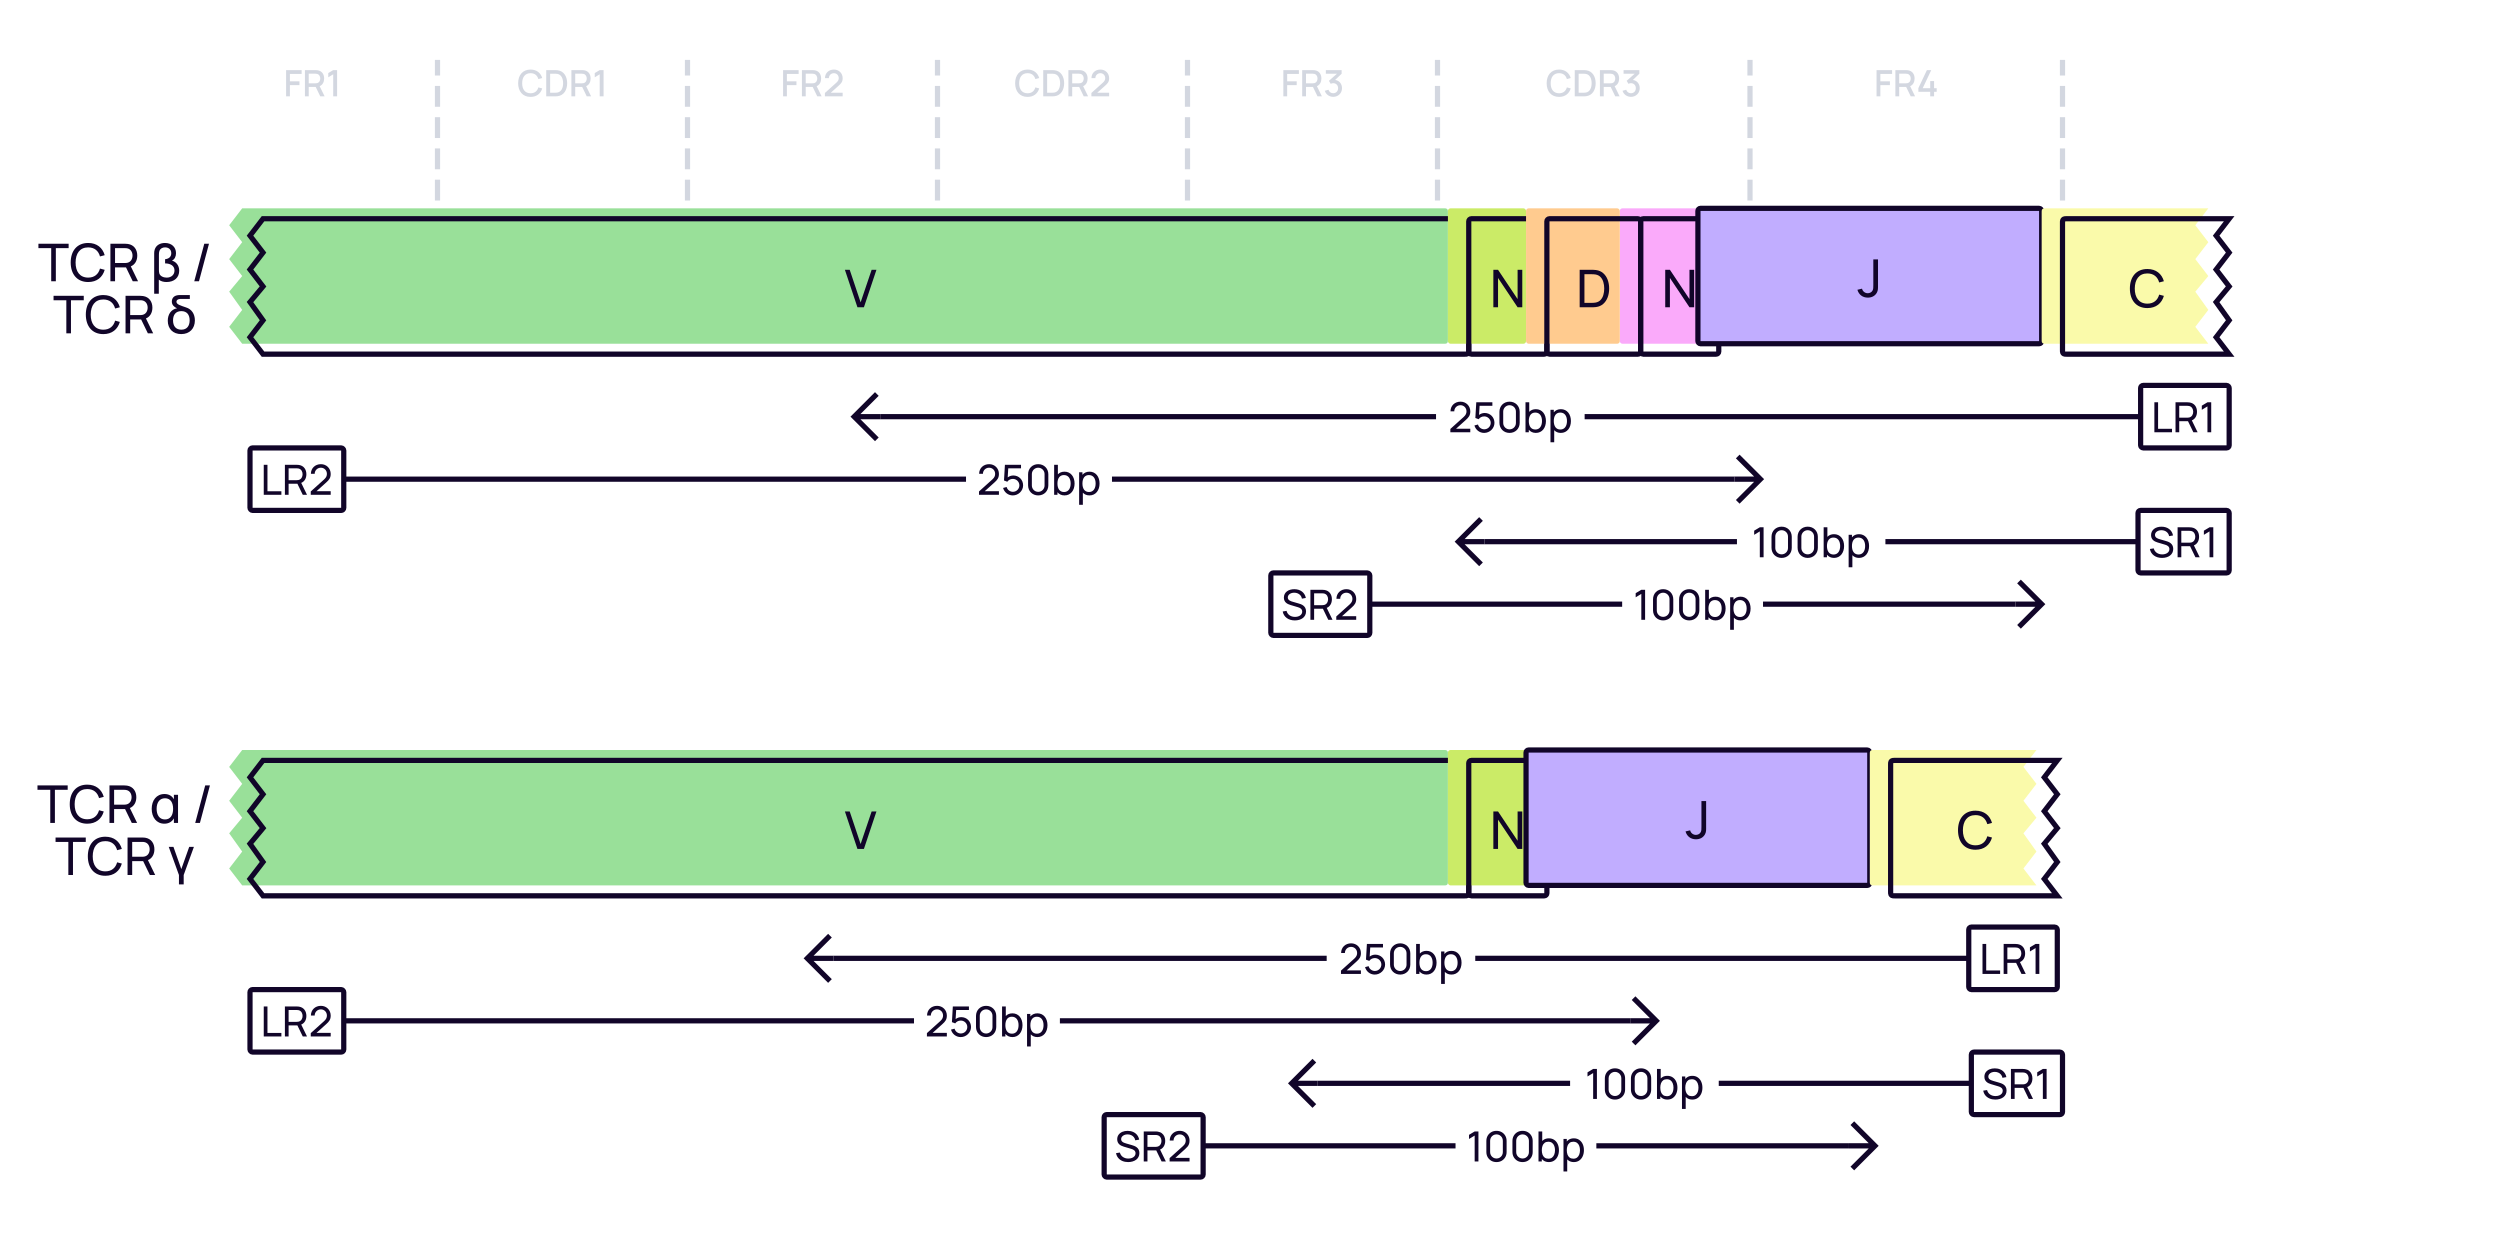 <svg width="960" height="476" viewBox="0 0 960 476" fill="none" xmlns="http://www.w3.org/2000/svg">
    <rect width="960" height="476" fill="white"/>
    <path d="M109.858 37H111.321V32.695H114.989V31.225H111.321V28.383H115.829V26.92H109.858V37ZM117.09 37H118.553V33.381H121.227L122.984 37H124.657L122.753 33.094C123.894 32.597 124.468 31.491 124.468 30.147C124.468 28.516 123.628 27.235 121.941 26.976C121.675 26.934 121.36 26.92 121.164 26.92H117.09V37ZM118.553 31.995V28.299H121.108C121.29 28.299 121.535 28.313 121.745 28.369C122.641 28.579 122.977 29.405 122.977 30.147C122.977 30.889 122.641 31.715 121.745 31.932C121.535 31.981 121.29 31.995 121.108 31.995H118.553ZM127.953 37H129.444V26.92H127.953L126.056 28.054V29.685L127.953 28.53V37Z" fill="#D3D7E0"/>
    <path d="M168 112V24" stroke="#D3D7E0" stroke-width="2" stroke-linecap="square" stroke-dasharray="6 6"/>
    <path d="M203.735 37.21C206.059 37.21 207.62 35.943 208.215 33.955L206.731 33.556C206.332 34.963 205.331 35.817 203.735 35.817C201.593 35.817 200.501 34.27 200.515 31.96C200.522 29.65 201.593 28.103 203.735 28.103C205.331 28.103 206.332 28.957 206.731 30.364L208.215 29.965C207.62 27.977 206.059 26.71 203.735 26.71C200.711 26.71 198.968 28.845 198.968 31.96C198.968 35.075 200.711 37.21 203.735 37.21ZM209.754 37H212.911C213.093 37 213.695 37 214.164 36.937C216.53 36.636 217.79 34.529 217.79 31.96C217.79 29.391 216.53 27.284 214.164 26.983C213.695 26.92 213.093 26.92 212.911 26.92H209.754V37ZM211.252 35.607V28.313H212.911C213.219 28.313 213.723 28.32 214.059 28.383C215.571 28.663 216.236 30.189 216.236 31.96C216.236 33.689 215.599 35.243 214.059 35.537C213.723 35.6 213.233 35.607 212.911 35.607H211.252ZM219.42 37H220.883V33.381H223.557L225.314 37H226.987L225.083 33.094C226.224 32.597 226.798 31.491 226.798 30.147C226.798 28.516 225.958 27.235 224.271 26.976C224.005 26.934 223.69 26.92 223.494 26.92H219.42V37ZM220.883 31.995V28.299H223.438C223.62 28.299 223.865 28.313 224.075 28.369C224.971 28.579 225.307 29.405 225.307 30.147C225.307 30.889 224.971 31.715 224.075 31.932C223.865 31.981 223.62 31.995 223.438 31.995H220.883ZM230.283 37H231.774V26.92H230.283L228.386 28.054V29.685L230.283 28.53V37Z" fill="#D3D7E0"/>
    <path d="M264 112V24" stroke="#D3D7E0" stroke-width="2" stroke-linecap="square" stroke-dasharray="6 6"/>
    <path d="M300.703 37H302.166V32.695H305.834V31.225H302.166V28.383H306.674V26.92H300.703V37ZM307.935 37H309.398V33.381H312.072L313.829 37H315.502L313.598 33.094C314.739 32.597 315.313 31.491 315.313 30.147C315.313 28.516 314.473 27.235 312.786 26.976C312.52 26.934 312.205 26.92 312.009 26.92H307.935V37ZM309.398 31.995V28.299H311.953C312.135 28.299 312.38 28.313 312.59 28.369C313.486 28.579 313.822 29.405 313.822 30.147C313.822 30.889 313.486 31.715 312.59 31.932C312.38 31.981 312.135 31.995 311.953 31.995H309.398ZM316.761 36.993H323.579V35.6H319.022L321.941 32.996C323.033 32.037 323.579 31.407 323.579 30.028C323.579 28.117 322.144 26.71 320.24 26.71C318.231 26.71 316.796 28.047 316.796 30H318.294C318.28 28.985 319.092 28.103 320.212 28.103C321.297 28.103 322.074 28.929 322.074 30.007C322.074 30.581 321.864 31.127 321.157 31.757L316.768 35.691L316.761 36.993Z" fill="#D3D7E0"/>
    <path d="M360 112V24" stroke="#D3D7E0" stroke-width="2" stroke-linecap="square" stroke-dasharray="6 6"/>
    <path d="M394.58 37.21C396.904 37.21 398.465 35.943 399.06 33.955L397.576 33.556C397.177 34.963 396.176 35.817 394.58 35.817C392.438 35.817 391.346 34.27 391.36 31.96C391.367 29.65 392.438 28.103 394.58 28.103C396.176 28.103 397.177 28.957 397.576 30.364L399.06 29.965C398.465 27.977 396.904 26.71 394.58 26.71C391.556 26.71 389.813 28.845 389.813 31.96C389.813 35.075 391.556 37.21 394.58 37.21ZM400.599 37H403.756C403.938 37 404.54 37 405.009 36.937C407.375 36.636 408.635 34.529 408.635 31.96C408.635 29.391 407.375 27.284 405.009 26.983C404.54 26.92 403.938 26.92 403.756 26.92H400.599V37ZM402.097 35.607V28.313H403.756C404.064 28.313 404.568 28.32 404.904 28.383C406.416 28.663 407.081 30.189 407.081 31.96C407.081 33.689 406.444 35.243 404.904 35.537C404.568 35.6 404.078 35.607 403.756 35.607H402.097ZM410.265 37H411.728V33.381H414.402L416.159 37H417.832L415.928 33.094C417.069 32.597 417.643 31.491 417.643 30.147C417.643 28.516 416.803 27.235 415.116 26.976C414.85 26.934 414.535 26.92 414.339 26.92H410.265V37ZM411.728 31.995V28.299H414.283C414.465 28.299 414.71 28.313 414.92 28.369C415.816 28.579 416.152 29.405 416.152 30.147C416.152 30.889 415.816 31.715 414.92 31.932C414.71 31.981 414.465 31.995 414.283 31.995H411.728ZM419.091 36.993H425.909V35.6H421.352L424.271 32.996C425.363 32.037 425.909 31.407 425.909 30.028C425.909 28.117 424.474 26.71 422.57 26.71C420.561 26.71 419.126 28.047 419.126 30H420.624C420.61 28.985 421.422 28.103 422.542 28.103C423.627 28.103 424.404 28.929 424.404 30.007C424.404 30.581 424.194 31.127 423.487 31.757L419.098 35.691L419.091 36.993Z" fill="#D3D7E0"/>
    <path d="M456 112V24" stroke="#D3D7E0" stroke-width="2" stroke-linecap="square" stroke-dasharray="6 6"/>
    <path d="M492.805 37H494.268V32.695H497.936V31.225H494.268V28.383H498.776V26.92H492.805V37ZM500.038 37H501.501V33.381H504.175L505.932 37H507.605L505.701 33.094C506.842 32.597 507.416 31.491 507.416 30.147C507.416 28.516 506.576 27.235 504.889 26.976C504.623 26.934 504.308 26.92 504.112 26.92H500.038V37ZM501.501 31.995V28.299H504.056C504.238 28.299 504.483 28.313 504.693 28.369C505.589 28.579 505.925 29.405 505.925 30.147C505.925 30.889 505.589 31.715 504.693 31.932C504.483 31.981 504.238 31.995 504.056 31.995H501.501ZM511.964 37.189C513.847 37.189 515.331 35.796 515.331 33.871C515.331 32.233 514.323 30.924 512.692 30.707L515.184 28.313V26.92H509.122V28.313H513.392L510.312 31.036L510.998 32.191C511.285 32.037 511.628 31.939 511.95 31.939C513.07 31.939 513.833 32.751 513.833 33.871C513.833 34.984 513.07 35.789 511.964 35.803C511.138 35.81 510.403 35.341 510.137 34.466L508.723 34.858C509.15 36.293 510.466 37.189 511.964 37.189Z" fill="#D3D7E0"/>
    <path d="M552 112V24" stroke="#D3D7E0" stroke-width="2" stroke-linecap="square" stroke-dasharray="6 6"/>
    <path d="M598.682 37.21C601.006 37.21 602.567 35.943 603.162 33.955L601.678 33.556C601.279 34.963 600.278 35.817 598.682 35.817C596.54 35.817 595.448 34.27 595.462 31.96C595.469 29.65 596.54 28.103 598.682 28.103C600.278 28.103 601.279 28.957 601.678 30.364L603.162 29.965C602.567 27.977 601.006 26.71 598.682 26.71C595.658 26.71 593.915 28.845 593.915 31.96C593.915 35.075 595.658 37.21 598.682 37.21ZM604.702 37H607.859C608.041 37 608.643 37 609.112 36.937C611.478 36.636 612.738 34.529 612.738 31.96C612.738 29.391 611.478 27.284 609.112 26.983C608.643 26.92 608.041 26.92 607.859 26.92H604.702V37ZM606.2 35.607V28.313H607.859C608.167 28.313 608.671 28.32 609.007 28.383C610.519 28.663 611.184 30.189 611.184 31.96C611.184 33.689 610.547 35.243 609.007 35.537C608.671 35.6 608.181 35.607 607.859 35.607H606.2ZM614.368 37H615.831V33.381H618.505L620.262 37H621.935L620.031 33.094C621.172 32.597 621.746 31.491 621.746 30.147C621.746 28.516 620.906 27.235 619.219 26.976C618.953 26.934 618.638 26.92 618.442 26.92H614.368V37ZM615.831 31.995V28.299H618.386C618.568 28.299 618.813 28.313 619.023 28.369C619.919 28.579 620.255 29.405 620.255 30.147C620.255 30.889 619.919 31.715 619.023 31.932C618.813 31.981 618.568 31.995 618.386 31.995H615.831ZM626.294 37.189C628.177 37.189 629.661 35.796 629.661 33.871C629.661 32.233 628.653 30.924 627.022 30.707L629.514 28.313V26.92H623.452V28.313H627.722L624.642 31.036L625.328 32.191C625.615 32.037 625.958 31.939 626.28 31.939C627.4 31.939 628.163 32.751 628.163 33.871C628.163 34.984 627.4 35.789 626.294 35.803C625.468 35.81 624.733 35.341 624.467 34.466L623.053 34.858C623.48 36.293 624.796 37.189 626.294 37.189Z" fill="#D3D7E0"/>
    <path d="M672 112V24" stroke="#D3D7E0" stroke-width="2" stroke-linecap="square" stroke-dasharray="6 6"/>
    <path d="M720.593 37H722.056V32.695H725.724V31.225H722.056V28.383H726.564V26.92H720.593V37ZM727.826 37H729.289V33.381H731.963L733.72 37H735.393L733.489 33.094C734.63 32.597 735.204 31.491 735.204 30.147C735.204 28.516 734.364 27.235 732.677 26.976C732.411 26.934 732.096 26.92 731.9 26.92H727.826V37ZM729.289 31.995V28.299H731.844C732.026 28.299 732.271 28.313 732.481 28.369C733.377 28.579 733.713 29.405 733.713 30.147C733.713 30.889 733.377 31.715 732.481 31.932C732.271 31.981 732.026 31.995 731.844 31.995H729.289ZM741.201 37H742.685V35.243H743.686V33.857H742.685V31.127H741.201V33.857H738.324L741.6 26.92H739.927L736.651 33.857V35.243H741.201V37Z" fill="#D3D7E0"/>
    <path d="M792 112V24" stroke="#D3D7E0" stroke-width="2" stroke-linecap="square" stroke-dasharray="6 6"/>
    <g filter="url(#filter0_i_6150_38628)">
        <path d="M101 84H562.4C562.96 84 563.24 84 563.454 84.109C563.642 84.205 563.795 84.358 563.891 84.546C564 84.76 564 85.04 564 85.6V134.4C564 134.96 564 135.24 563.891 135.454C563.795 135.642 563.642 135.795 563.454 135.891C563.24 136 562.96 136 562.4 136H101L96 129.5L101 123L96 116L101 110L96 103.5L101 97L96 90.5L101 84Z" fill="#99E099"/>
    </g>
    <path d="M101 84H562.4C562.96 84 563.24 84 563.454 84.109C563.642 84.205 563.795 84.358 563.891 84.546C564 84.76 564 85.04 564 85.6V134.4C564 134.96 564 135.24 563.891 135.454C563.795 135.642 563.642 135.795 563.454 135.891C563.24 136 562.96 136 562.4 136H101L96 129.5L101 123L96 116L101 110L96 103.5L101 97L96 90.5L101 84Z" stroke="#110529" stroke-width="2" stroke-linecap="round"/>
    <path d="M329.258 118H331.738L336.558 103.6H334.708L330.478 116.11L326.288 103.6H324.438L329.258 118Z" fill="#110529"/>
    <g filter="url(#filter1_i_6150_38628)">
        <rect x="564" y="84" width="30" height="52" rx="1" fill="#CBEB67"/>
    </g>
    <rect x="564" y="84" width="30" height="52" rx="1" stroke="#110529" stroke-width="2" stroke-linecap="round"/>
    <g filter="url(#filter2_i_6150_38628)">
        <rect x="630" y="84" width="30" height="52" rx="1" fill="#FAAAFA"/>
    </g>
    <rect x="630" y="84" width="30" height="52" rx="1" stroke="#110529" stroke-width="2" stroke-linecap="round"/>
    <g filter="url(#filter3_i_6150_38628)">
        <rect x="594" y="84" width="36" height="52" rx="1" fill="#FFCB8F"/>
    </g>
    <rect x="594" y="84" width="36" height="52" rx="1" stroke="#110529" stroke-width="2" stroke-linecap="round"/>
    <path d="M573.447 118V103.6H575.247L582.757 114.85V103.6H584.557V118H582.757L575.247 106.74V118H573.447Z" fill="#110529"/>
    <path d="M639.447 118V103.6H641.247L648.757 114.85V103.6H650.557V118H648.757L641.247 106.74V118H639.447Z" fill="#110529"/>
    <path d="M606.593 118V103.6H611.033C611.18 103.6 611.437 103.603 611.803 103.61C612.17 103.617 612.52 103.643 612.853 103.69C613.967 103.837 614.897 104.243 615.643 104.91C616.397 105.57 616.963 106.41 617.343 107.43C617.723 108.45 617.913 109.573 617.913 110.8C617.913 112.027 617.723 113.15 617.343 114.17C616.963 115.19 616.397 116.033 615.643 116.7C614.897 117.36 613.967 117.763 612.853 117.91C612.52 117.95 612.167 117.977 611.793 117.99C611.427 117.997 611.173 118 611.033 118H606.593ZM608.423 116.3H611.033C611.287 116.3 611.57 116.293 611.883 116.28C612.197 116.26 612.47 116.23 612.703 116.19C613.49 116.043 614.127 115.713 614.613 115.2C615.1 114.687 615.457 114.047 615.683 113.28C615.91 112.513 616.023 111.687 616.023 110.8C616.023 109.893 615.907 109.057 615.673 108.29C615.447 107.523 615.09 106.887 614.603 106.38C614.117 105.873 613.483 105.55 612.703 105.41C612.47 105.363 612.193 105.333 611.873 105.32C611.553 105.307 611.273 105.3 611.033 105.3H608.423V116.3Z" fill="#110529"/>
    <g filter="url(#filter4_i_6150_38628)">
        <rect x="660" y="84" width="132" height="52" rx="1" fill="#C1ADFF"/>
        <path d="M725.244 118.29C726.694 118.29 727.954 117.7 728.684 116.43C729.214 115.51 729.154 114.72 729.154 113.48V103.6H727.354V113.48C727.354 114.37 727.354 114.99 727.094 115.51C726.704 116.29 725.884 116.6 725.204 116.6C724.134 116.6 723.224 115.83 723.014 114.85L721.244 115.27C721.754 117.11 723.224 118.29 725.244 118.29Z" fill="#110529"/>
        <rect x="660" y="84" width="132" height="52" rx="1" stroke="#110529" stroke-width="2" stroke-linecap="round"/>
    </g>
    <g filter="url(#filter5_i_6150_38628)">
        <path d="M856 84H793.6C793.04 84 792.76 84 792.546 84.109C792.358 84.205 792.205 84.358 792.109 84.546C792 84.76 792 85.04 792 85.6V134.4C792 134.96 792 135.24 792.109 135.454C792.205 135.642 792.358 135.795 792.546 135.891C792.76 136 793.04 136 793.6 136H856L851 129.5L856 123L851 116L856 110L851 103.5L856 97L851 90.5L856 84Z" fill="#FAFAAA"/>
    </g>
    <path d="M856 84H793.6C793.04 84 792.76 84 792.546 84.109C792.358 84.205 792.205 84.358 792.109 84.546C792 84.76 792 85.04 792 85.6V134.4C792 134.96 792 135.24 792.109 135.454C792.205 135.642 792.358 135.795 792.546 135.891C792.76 136 793.04 136 793.6 136H856L851 129.5L856 123L851 116L856 110L851 103.5L856 97L851 90.5L856 84Z" stroke="#110529" stroke-width="2" stroke-linecap="round"/>
    <path d="M824.593 118.3C827.923 118.3 830.113 116.47 830.933 113.61L829.123 113.13C828.533 115.27 827.023 116.6 824.593 116.6C821.373 116.6 819.733 114.25 819.753 110.8C819.773 107.35 821.373 105 824.593 105C827.023 105 828.533 106.33 829.123 108.47L830.933 107.99C830.113 105.13 827.923 103.3 824.593 103.3C820.283 103.3 817.873 106.36 817.873 110.8C817.873 115.24 820.283 118.3 824.593 118.3Z" fill="#110529"/>
    <g filter="url(#filter6_i_6150_38628)">
        <path d="M101 292H562.4C562.96 292 563.24 292 563.454 292.109C563.642 292.205 563.795 292.358 563.891 292.546C564 292.76 564 293.04 564 293.6V342.4C564 342.96 564 343.24 563.891 343.454C563.795 343.642 563.642 343.795 563.454 343.891C563.24 344 562.96 344 562.4 344H101L96 337.5L101 331L96 324L101 318L96 311.5L101 305L96 298.5L101 292Z" fill="#99E099"/>
    </g>
    <path d="M101 292H562.4C562.96 292 563.24 292 563.454 292.109C563.642 292.205 563.795 292.358 563.891 292.546C564 292.76 564 293.04 564 293.6V342.4C564 342.96 564 343.24 563.891 343.454C563.795 343.642 563.642 343.795 563.454 343.891C563.24 344 562.96 344 562.4 344H101L96 337.5L101 331L96 324L101 318L96 311.5L101 305L96 298.5L101 292Z" stroke="#110529" stroke-width="2" stroke-linecap="round"/>
    <path d="M329.258 326H331.738L336.558 311.6H334.708L330.478 324.11L326.288 311.6H324.438L329.258 326Z" fill="#110529"/>
    <g filter="url(#filter7_i_6150_38628)">
        <rect x="564" y="292" width="30" height="52" rx="1" fill="#CBEB67"/>
    </g>
    <rect x="564" y="292" width="30" height="52" rx="1" stroke="#110529" stroke-width="2" stroke-linecap="round"/>
    <path d="M573.447 326H575.247V314.74L582.757 326H584.557V311.6H582.757V322.85L575.247 311.6H573.447V326Z" fill="#110529"/>
    <g filter="url(#filter8_i_6150_38628)">
        <rect x="594" y="292" width="132" height="52" rx="1" fill="#C1ADFF"/>
        <path d="M659.244 326.29C660.694 326.29 661.954 325.7 662.684 324.43C663.214 323.51 663.154 322.72 663.154 321.48V311.6H661.354V321.48C661.354 322.37 661.354 322.99 661.094 323.51C660.704 324.29 659.884 324.6 659.204 324.6C658.134 324.6 657.224 323.83 657.014 322.85L655.244 323.27C655.754 325.11 657.224 326.29 659.244 326.29Z" fill="#110529"/>
        <rect x="594" y="292" width="132" height="52" rx="1" stroke="#110529" stroke-width="2" stroke-linecap="round"/>
    </g>
    <g filter="url(#filter9_i_6150_38628)">
        <path d="M790 292H727.6C727.04 292 726.76 292 726.546 292.109C726.358 292.205 726.205 292.358 726.109 292.546C726 292.76 726 293.04 726 293.6V342.4C726 342.96 726 343.24 726.109 343.454C726.205 343.642 726.358 343.795 726.546 343.891C726.76 344 727.04 344 727.6 344H790L785 337.5L790 331L785 324L790 318L785 311.5L790 305L785 298.5L790 292Z" fill="#FAFAAA"/>
    </g>
    <path d="M790 292H727.6C727.04 292 726.76 292 726.546 292.109C726.358 292.205 726.205 292.358 726.109 292.546C726 292.76 726 293.04 726 293.6V342.4C726 342.96 726 343.24 726.109 343.454C726.205 343.642 726.358 343.795 726.546 343.891C726.76 344 727.04 344 727.6 344H790L785 337.5L790 331L785 324L790 318L785 311.5L790 305L785 298.5L790 292Z" stroke="#110529" stroke-width="2" stroke-linecap="round"/>
    <path d="M758.593 326.3C761.923 326.3 764.113 324.47 764.933 321.61L763.123 321.13C762.533 323.27 761.023 324.6 758.593 324.6C755.373 324.6 753.733 322.25 753.753 318.8C753.773 315.35 755.373 313 758.593 313C761.023 313 762.533 314.33 763.123 316.47L764.933 315.99C764.113 313.13 761.923 311.3 758.593 311.3C754.283 311.3 751.873 314.36 751.873 318.8C751.873 323.24 754.283 326.3 758.593 326.3Z" fill="#110529"/>
    <path d="M328 160L327.293 160.707L326.586 160L327.293 159.293L328 160ZM335.293 151.293L336 150.586L337.414 152L336.707 152.707L335.293 151.293ZM336.707 167.293L337.414 168L336 169.414L335.293 168.707L336.707 167.293ZM338 161L328 161L328 159L338 159L338 161ZM327.293 159.293L335.293 151.293L336.707 152.707L328.707 160.707L327.293 159.293ZM328.707 159.293L336.707 167.293L335.293 168.707L327.293 160.707L328.707 159.293Z" fill="#110529"/>
    <path d="M551.5 160H338" stroke="#110529" stroke-width="2"/>
    <rect width="57" height="20" transform="translate(551.5 150)" fill="white"/>
    <path d="M556.933 165.992H564.589V164.632H559.125L562.837 161.296C564.021 160.248 564.589 159.488 564.589 157.976C564.589 155.856 562.973 154.24 560.837 154.24C558.621 154.24 556.989 155.784 556.989 157.952H558.445C558.429 156.696 559.437 155.6 560.813 155.6C562.141 155.6 563.133 156.632 563.133 157.96C563.133 158.688 562.901 159.352 562.053 160.112L556.941 164.712L556.933 165.992ZM569.911 166.24C572.055 166.24 573.871 164.504 573.871 162.376C573.871 160.232 572.247 158.584 570.111 158.584C569.335 158.584 568.559 158.848 567.959 159.328L568.167 155.832H573.071V154.48H566.887L566.535 160.504L567.799 160.984C568.215 160.384 568.935 159.896 569.951 159.896C571.295 159.896 572.439 160.984 572.439 162.376C572.439 163.728 571.351 164.856 569.951 164.856C568.879 164.856 567.839 164.144 567.551 163.008L566.183 163.376C566.647 165.056 568.127 166.24 569.911 166.24ZM579.672 166.24C581.912 166.24 583.56 164.592 583.56 162.352V158.128C583.56 155.888 581.912 154.24 579.672 154.24C577.432 154.24 575.784 155.888 575.784 158.128V162.352C575.784 164.592 577.432 166.24 579.672 166.24ZM577.232 162.432V158.04C577.232 156.688 578.32 155.6 579.672 155.6C581.024 155.6 582.112 156.688 582.112 158.04V162.432C582.112 163.784 581.024 164.872 579.672 164.872C578.32 164.872 577.232 163.784 577.232 162.432ZM589.768 166.24C592.184 166.24 593.64 164.264 593.64 161.672C593.64 159.08 592.176 157.12 589.776 157.12C588.696 157.12 587.84 157.496 587.224 158.144V154.48H585.792V166H587.064V165.024C587.696 165.784 588.6 166.24 589.768 166.24ZM587.064 161.672C587.064 159.76 587.864 158.424 589.552 158.424C591.312 158.424 592.128 159.848 592.128 161.672C592.128 163.512 591.296 164.936 589.592 164.936C587.848 164.936 587.064 163.568 587.064 161.672ZM599.361 166.24C601.777 166.24 603.233 164.264 603.233 161.672C603.233 159.08 601.769 157.12 599.369 157.12C598.193 157.12 597.289 157.568 596.657 158.328V157.36H595.385V169.84H596.817V165.2C597.433 165.856 598.289 166.24 599.361 166.24ZM596.657 161.672C596.657 159.76 597.457 158.424 599.145 158.424C600.905 158.424 601.721 159.848 601.721 161.672C601.721 163.512 600.889 164.936 599.185 164.936C597.441 164.936 596.657 163.568 596.657 161.672Z" fill="#110529"/>
    <path d="M822 160H608.5" stroke="#110529" stroke-width="2"/>
    <path d="M827.28 166H834.048V164.648H828.704V154.48H827.28V166ZM835.401 166H836.825V161.744H840.193L842.257 166H843.889L841.665 161.432C842.969 160.888 843.649 159.632 843.649 158.112C843.649 156.28 842.665 154.832 840.801 154.544C840.505 154.496 840.177 154.48 839.953 154.48H835.401V166ZM836.825 160.392V155.832H839.905C840.105 155.832 840.385 155.848 840.625 155.904C841.729 156.152 842.193 157.152 842.193 158.112C842.193 159.072 841.729 160.072 840.625 160.32C840.385 160.376 840.105 160.392 839.905 160.392H836.825ZM847.659 166H849.107V154.48H847.659L845.491 155.776V157.368L847.659 156.056V166Z" fill="#110529"/>
    <rect x="822" y="148" width="34" height="24" rx="1" stroke="#110529" stroke-width="2"/>
    <path d="M310 368L309.293 368.707L308.586 368L309.293 367.293L310 368ZM317.293 359.293L318 358.586L319.414 360L318.707 360.707L317.293 359.293ZM318.707 375.293L319.414 376L318 377.414L317.293 376.707L318.707 375.293ZM320 369L310 369L310 367L320 367L320 369ZM309.293 367.293L317.293 359.293L318.707 360.707L310.707 368.707L309.293 367.293ZM310.707 367.293L318.707 375.293L317.293 376.707L309.293 368.707L310.707 367.293Z" fill="#110529"/>
    <path d="M509.5 368H320" stroke="#110529" stroke-width="2"/>
    <rect width="57" height="20" transform="translate(509.5 358)" fill="white"/>
    <path d="M514.933 373.992H522.589V372.632H517.125L520.837 369.296C522.021 368.248 522.589 367.488 522.589 365.976C522.589 363.856 520.973 362.24 518.837 362.24C516.621 362.24 514.989 363.784 514.989 365.952H516.445C516.429 364.696 517.437 363.6 518.813 363.6C520.141 363.6 521.133 364.632 521.133 365.96C521.133 366.688 520.901 367.352 520.053 368.112L514.941 372.712L514.933 373.992ZM527.911 374.24C530.055 374.24 531.871 372.504 531.871 370.376C531.871 368.232 530.247 366.584 528.111 366.584C527.335 366.584 526.559 366.848 525.959 367.328L526.167 363.832H531.071V362.48H524.887L524.535 368.504L525.799 368.984C526.215 368.384 526.935 367.896 527.951 367.896C529.295 367.896 530.439 368.984 530.439 370.376C530.439 371.728 529.351 372.856 527.951 372.856C526.879 372.856 525.839 372.144 525.551 371.008L524.183 371.376C524.647 373.056 526.127 374.24 527.911 374.24ZM537.672 374.24C539.912 374.24 541.56 372.592 541.56 370.352V366.128C541.56 363.888 539.912 362.24 537.672 362.24C535.432 362.24 533.784 363.888 533.784 366.128V370.352C533.784 372.592 535.432 374.24 537.672 374.24ZM535.232 370.432V366.04C535.232 364.688 536.32 363.6 537.672 363.6C539.024 363.6 540.112 364.688 540.112 366.04V370.432C540.112 371.784 539.024 372.872 537.672 372.872C536.32 372.872 535.232 371.784 535.232 370.432ZM547.768 374.24C550.184 374.24 551.64 372.264 551.64 369.672C551.64 367.08 550.176 365.12 547.776 365.12C546.696 365.12 545.84 365.496 545.224 366.144V362.48H543.792V374H545.064V373.024C545.696 373.784 546.6 374.24 547.768 374.24ZM545.064 369.672C545.064 367.76 545.864 366.424 547.552 366.424C549.312 366.424 550.128 367.848 550.128 369.672C550.128 371.512 549.296 372.936 547.592 372.936C545.848 372.936 545.064 371.568 545.064 369.672ZM557.361 374.24C559.777 374.24 561.233 372.264 561.233 369.672C561.233 367.08 559.769 365.12 557.369 365.12C556.193 365.12 555.289 365.568 554.657 366.328V365.36H553.385V377.84H554.817V373.2C555.433 373.856 556.289 374.24 557.361 374.24ZM554.657 369.672C554.657 367.76 555.457 366.424 557.145 366.424C558.905 366.424 559.721 367.848 559.721 369.672C559.721 371.512 558.889 372.936 557.185 372.936C555.441 372.936 554.657 371.568 554.657 369.672Z" fill="#110529"/>
    <path d="M756 368H566.5" stroke="#110529" stroke-width="2"/>
    <path d="M761.28 374H768.048V372.648H762.704V362.48H761.28V374ZM769.401 374H770.825V369.744H774.193L776.257 374H777.889L775.665 369.432C776.969 368.888 777.649 367.632 777.649 366.112C777.649 364.28 776.665 362.832 774.801 362.544C774.505 362.496 774.177 362.48 773.953 362.48H769.401V374ZM770.825 368.392V363.832H773.905C774.105 363.832 774.385 363.848 774.625 363.904C775.729 364.152 776.193 365.152 776.193 366.112C776.193 367.072 775.729 368.072 774.625 368.32C774.385 368.376 774.105 368.392 773.905 368.392H770.825ZM781.659 374H783.107V362.48H781.659L779.491 363.776V365.368L781.659 364.056V374Z" fill="#110529"/>
    <rect x="756" y="356" width="34" height="24" rx="1" stroke="#110529" stroke-width="2"/>
    <path d="M560 208L559.293 208.707L558.586 208L559.293 207.293L560 208ZM567.293 199.293L568 198.586L569.414 200L568.707 200.707L567.293 199.293ZM568.707 215.293L569.414 216L568 217.414L567.293 216.707L568.707 215.293ZM570 209L560 209L560 207L570 207L570 209ZM559.293 207.293L567.293 199.293L568.707 200.707L560.707 208.707L559.293 207.293ZM560.707 207.293L568.707 215.293L567.293 216.707L559.293 208.707L560.707 207.293Z" fill="#110529"/>
    <path d="M667 208H570" stroke="#110529" stroke-width="2"/>
    <rect width="57" height="20" transform="translate(667 198)" fill="white"/>
    <path d="M675.769 214H677.217V202.48H675.769L673.601 203.776V205.368L675.769 204.056V214ZM684.149 214.24C686.389 214.24 688.037 212.592 688.037 210.352V206.128C688.037 203.888 686.389 202.24 684.149 202.24C681.909 202.24 680.261 203.888 680.261 206.128V210.352C680.261 212.592 681.909 214.24 684.149 214.24ZM681.709 210.432V206.04C681.709 204.688 682.797 203.6 684.149 203.6C685.501 203.6 686.589 204.688 686.589 206.04V210.432C686.589 211.784 685.501 212.872 684.149 212.872C682.797 212.872 681.709 211.784 681.709 210.432ZM694.164 214.24C696.404 214.24 698.052 212.592 698.052 210.352V206.128C698.052 203.888 696.404 202.24 694.164 202.24C691.924 202.24 690.276 203.888 690.276 206.128V210.352C690.276 212.592 691.924 214.24 694.164 214.24ZM691.724 210.432V206.04C691.724 204.688 692.812 203.6 694.164 203.6C695.516 203.6 696.604 204.688 696.604 206.04V210.432C696.604 211.784 695.516 212.872 694.164 212.872C692.812 212.872 691.724 211.784 691.724 210.432ZM704.26 214.24C706.676 214.24 708.132 212.264 708.132 209.672C708.132 207.08 706.668 205.12 704.268 205.12C703.188 205.12 702.332 205.496 701.716 206.144V202.48H700.284V214H701.556V213.024C702.188 213.784 703.092 214.24 704.26 214.24ZM701.556 209.672C701.556 207.76 702.356 206.424 704.044 206.424C705.804 206.424 706.62 207.848 706.62 209.672C706.62 211.512 705.788 212.936 704.084 212.936C702.34 212.936 701.556 211.568 701.556 209.672ZM713.854 214.24C716.27 214.24 717.726 212.264 717.726 209.672C717.726 207.08 716.262 205.12 713.862 205.12C712.686 205.12 711.782 205.568 711.15 206.328V205.36H709.878V217.84H711.31V213.2C711.926 213.856 712.782 214.24 713.854 214.24ZM711.15 209.672C711.15 207.76 711.95 206.424 713.638 206.424C715.398 206.424 716.214 207.848 716.214 209.672C716.214 211.512 715.382 212.936 713.678 212.936C711.934 212.936 711.15 211.568 711.15 209.672Z" fill="#110529"/>
    <path d="M821 208H724" stroke="#110529" stroke-width="2"/>
    <path d="M830.208 214.24C832.6 214.24 834.52 213.016 834.52 210.784C834.52 208.568 832.624 208 831.624 207.72L829.432 207.088C828.576 206.848 827.512 206.48 827.512 205.416C827.512 204.352 828.608 203.584 830.024 203.6C831.488 203.616 832.696 204.48 832.936 205.88L834.448 205.616C834.024 203.52 832.36 202.264 830.04 202.248C827.744 202.24 826.008 203.44 826.008 205.48C826.008 207.184 827.224 207.928 828.504 208.304L831.44 209.176C832.264 209.424 833.048 209.856 833.048 210.864C833.048 212.12 831.824 212.888 830.28 212.888C828.672 212.888 827.4 212.032 827.032 210.576L825.56 210.808C825.944 212.928 827.76 214.24 830.208 214.24ZM836.198 214H837.622V209.744H840.99L843.054 214H844.686L842.462 209.432C843.766 208.888 844.446 207.632 844.446 206.112C844.446 204.28 843.462 202.832 841.598 202.544C841.302 202.496 840.974 202.48 840.75 202.48H836.198V214ZM837.622 208.392V203.832H840.702C840.902 203.832 841.182 203.848 841.422 203.904C842.526 204.152 842.99 205.152 842.99 206.112C842.99 207.072 842.526 208.072 841.422 208.32C841.182 208.376 840.902 208.392 840.702 208.392H837.622ZM848.456 214H849.904V202.48H848.456L846.288 203.776V205.368L848.456 204.056V214Z" fill="#110529"/>
    <rect x="821" y="196" width="35" height="24" rx="1" stroke="#110529" stroke-width="2"/>
    <path d="M496 416L495.293 416.707L494.586 416L495.293 415.293L496 416ZM503.293 407.293L504 406.586L505.414 408L504.707 408.707L503.293 407.293ZM504.707 423.293L505.414 424L504 425.414L503.293 424.707L504.707 423.293ZM506 417L496 417L496 415L506 415L506 417ZM495.293 415.293L503.293 407.293L504.707 408.707L496.707 416.707L495.293 415.293ZM496.707 415.293L504.707 423.293L503.293 424.707L495.293 416.707L496.707 415.293Z" fill="#110529"/>
    <path d="M603 416H506" stroke="#110529" stroke-width="2"/>
    <rect width="57" height="20" transform="translate(603 406)" fill="white"/>
    <path d="M611.769 422V412.056L609.601 413.368V411.776L611.769 410.48H613.217V422H611.769ZM620.149 422.24C619.402 422.24 618.735 422.072 618.149 421.736C617.567 421.395 617.106 420.933 616.765 420.352C616.429 419.765 616.261 419.099 616.261 418.352V414.128C616.261 413.381 616.429 412.715 616.765 412.128C617.106 411.541 617.567 411.08 618.149 410.744C618.735 410.408 619.402 410.24 620.149 410.24C620.895 410.24 621.562 410.408 622.149 410.744C622.735 411.08 623.197 411.541 623.533 412.128C623.869 412.715 624.037 413.381 624.037 414.128V418.352C624.037 419.099 623.869 419.765 623.533 420.352C623.197 420.933 622.735 421.395 622.149 421.736C621.562 422.072 620.895 422.24 620.149 422.24ZM620.149 420.872C620.602 420.872 621.013 420.763 621.381 420.544C621.749 420.325 622.042 420.032 622.261 419.664C622.479 419.291 622.589 418.88 622.589 418.432V414.04C622.589 413.587 622.479 413.176 622.261 412.808C622.042 412.44 621.749 412.147 621.381 411.928C621.013 411.709 620.602 411.6 620.149 411.6C619.701 411.6 619.29 411.709 618.917 411.928C618.549 412.147 618.255 412.44 618.037 412.808C617.818 413.176 617.709 413.587 617.709 414.04V418.432C617.709 418.88 617.818 419.291 618.037 419.664C618.255 420.032 618.549 420.325 618.917 420.544C619.29 420.763 619.701 420.872 620.149 420.872ZM630.164 422.24C629.418 422.24 628.751 422.072 628.164 421.736C627.583 421.395 627.122 420.933 626.78 420.352C626.444 419.765 626.276 419.099 626.276 418.352V414.128C626.276 413.381 626.444 412.715 626.78 412.128C627.122 411.541 627.583 411.08 628.164 410.744C628.751 410.408 629.418 410.24 630.164 410.24C630.911 410.24 631.578 410.408 632.164 410.744C632.751 411.08 633.212 411.541 633.548 412.128C633.884 412.715 634.052 413.381 634.052 414.128V418.352C634.052 419.099 633.884 419.765 633.548 420.352C633.212 420.933 632.751 421.395 632.164 421.736C631.578 422.072 630.911 422.24 630.164 422.24ZM630.164 420.872C630.618 420.872 631.028 420.763 631.396 420.544C631.764 420.325 632.058 420.032 632.276 419.664C632.495 419.291 632.604 418.88 632.604 418.432V414.04C632.604 413.587 632.495 413.176 632.276 412.808C632.058 412.44 631.764 412.147 631.396 411.928C631.028 411.709 630.618 411.6 630.164 411.6C629.716 411.6 629.306 411.709 628.932 411.928C628.564 412.147 628.271 412.44 628.052 412.808C627.834 413.176 627.724 413.587 627.724 414.04V418.432C627.724 418.88 627.834 419.291 628.052 419.664C628.271 420.032 628.564 420.325 628.932 420.544C629.306 420.763 629.716 420.872 630.164 420.872ZM640.26 422.24C639.449 422.24 638.767 422.04 638.212 421.64C637.657 421.235 637.236 420.688 636.948 420C636.665 419.307 636.524 418.531 636.524 417.672C636.524 416.803 636.665 416.024 636.948 415.336C637.236 414.648 637.657 414.107 638.212 413.712C638.772 413.317 639.457 413.12 640.268 413.12C641.068 413.12 641.756 413.32 642.332 413.72C642.913 414.115 643.359 414.656 643.668 415.344C643.977 416.032 644.132 416.808 644.132 417.672C644.132 418.536 643.977 419.312 643.668 420C643.359 420.688 642.913 421.235 642.332 421.64C641.756 422.04 641.065 422.24 640.26 422.24ZM636.284 422V410.48H637.716V415.64H637.556V422H636.284ZM640.084 420.936C640.655 420.936 641.127 420.792 641.5 420.504C641.873 420.216 642.153 419.827 642.34 419.336C642.527 418.84 642.62 418.285 642.62 417.672C642.62 417.064 642.527 416.515 642.34 416.024C642.159 415.533 641.876 415.144 641.492 414.856C641.113 414.568 640.631 414.424 640.044 414.424C639.484 414.424 639.02 414.563 638.652 414.84C638.284 415.112 638.009 415.493 637.828 415.984C637.647 416.469 637.556 417.032 637.556 417.672C637.556 418.301 637.644 418.864 637.82 419.36C638.001 419.851 638.279 420.237 638.652 420.52C639.025 420.797 639.503 420.936 640.084 420.936ZM649.854 422.24C649.043 422.24 648.36 422.04 647.806 421.64C647.251 421.235 646.83 420.688 646.542 420C646.259 419.307 646.118 418.531 646.118 417.672C646.118 416.803 646.259 416.024 646.542 415.336C646.83 414.648 647.251 414.107 647.806 413.712C648.366 413.317 649.051 413.12 649.862 413.12C650.662 413.12 651.35 413.32 651.926 413.72C652.507 414.115 652.952 414.656 653.262 415.344C653.571 416.032 653.726 416.808 653.726 417.672C653.726 418.536 653.571 419.312 653.262 420C652.952 420.688 652.507 421.235 651.926 421.64C651.35 422.04 650.659 422.24 649.854 422.24ZM645.878 425.84V413.36H647.15V419.72H647.31V425.84H645.878ZM649.678 420.936C650.248 420.936 650.72 420.792 651.094 420.504C651.467 420.216 651.747 419.827 651.934 419.336C652.12 418.84 652.214 418.285 652.214 417.672C652.214 417.064 652.12 416.515 651.934 416.024C651.752 415.533 651.47 415.144 651.086 414.856C650.707 414.568 650.224 414.424 649.638 414.424C649.078 414.424 648.614 414.563 648.246 414.84C647.878 415.112 647.603 415.493 647.422 415.984C647.24 416.469 647.15 417.032 647.15 417.672C647.15 418.301 647.238 418.864 647.414 419.36C647.595 419.851 647.872 420.237 648.246 420.52C648.619 420.797 649.096 420.936 649.678 420.936Z" fill="#110529"/>
    <path d="M757 416H660" stroke="#110529" stroke-width="2"/>
    <path d="M766.208 422.24C765.392 422.24 764.656 422.101 764 421.824C763.349 421.547 762.811 421.152 762.384 420.64C761.963 420.123 761.688 419.512 761.56 418.808L763.032 418.576C763.219 419.301 763.605 419.869 764.192 420.28C764.784 420.685 765.48 420.888 766.28 420.888C766.797 420.888 767.264 420.808 767.68 420.648C768.101 420.483 768.435 420.248 768.68 419.944C768.925 419.64 769.048 419.28 769.048 418.864C769.048 418.608 769.003 418.389 768.912 418.208C768.827 418.021 768.707 417.864 768.552 417.736C768.403 417.603 768.232 417.491 768.04 417.4C767.848 417.309 767.648 417.235 767.44 417.176L764.504 416.304C764.184 416.208 763.875 416.088 763.576 415.944C763.277 415.795 763.011 415.611 762.776 415.392C762.541 415.168 762.355 414.901 762.216 414.592C762.077 414.277 762.008 413.907 762.008 413.48C762.008 412.797 762.184 412.216 762.536 411.736C762.893 411.251 763.376 410.88 763.984 410.624C764.592 410.368 765.277 410.243 766.04 410.248C766.813 410.253 767.504 410.392 768.112 410.664C768.725 410.931 769.232 411.315 769.632 411.816C770.037 412.317 770.309 412.917 770.448 413.616L768.936 413.88C768.856 413.411 768.677 413.008 768.4 412.672C768.128 412.331 767.787 412.069 767.376 411.888C766.965 411.701 766.515 411.605 766.024 411.6C765.555 411.595 765.131 411.669 764.752 411.824C764.373 411.979 764.072 412.195 763.848 412.472C763.624 412.744 763.512 413.059 763.512 413.416C763.512 413.768 763.613 414.053 763.816 414.272C764.019 414.485 764.267 414.656 764.56 414.784C764.859 414.907 765.149 415.008 765.432 415.088L767.624 415.72C767.875 415.789 768.163 415.885 768.488 416.008C768.819 416.131 769.139 416.304 769.448 416.528C769.757 416.747 770.013 417.04 770.216 417.408C770.419 417.771 770.52 418.229 770.52 418.784C770.52 419.339 770.408 419.832 770.184 420.264C769.965 420.696 769.659 421.059 769.264 421.352C768.869 421.64 768.411 421.859 767.888 422.008C767.365 422.163 766.805 422.24 766.208 422.24ZM772.198 422V410.48H776.75C776.862 410.48 776.995 410.485 777.15 410.496C777.305 410.501 777.454 410.517 777.598 410.544C778.222 410.64 778.745 410.853 779.166 411.184C779.593 411.515 779.913 411.933 780.126 412.44C780.339 412.941 780.446 413.499 780.446 414.112C780.446 415.003 780.214 415.776 779.75 416.432C779.286 417.083 778.606 417.491 777.71 417.656L777.166 417.744H773.622V422H772.198ZM779.054 422L776.782 417.312L778.19 416.88L780.686 422H779.054ZM773.622 416.392H776.702C776.803 416.392 776.918 416.387 777.046 416.376C777.179 416.365 777.305 416.347 777.422 416.32C777.79 416.235 778.089 416.08 778.318 415.856C778.553 415.627 778.723 415.36 778.83 415.056C778.937 414.747 778.99 414.432 778.99 414.112C778.99 413.792 778.937 413.48 778.83 413.176C778.723 412.867 778.553 412.597 778.318 412.368C778.089 412.139 777.79 411.984 777.422 411.904C777.305 411.872 777.179 411.853 777.046 411.848C776.918 411.837 776.803 411.832 776.702 411.832H773.622V416.392ZM784.456 422V412.056L782.288 413.368V411.776L784.456 410.48H785.904V422H784.456Z" fill="#110529"/>
    <rect x="757" y="404" width="35" height="24" rx="1" stroke="#110529" stroke-width="2"/>
    <path d="M101.28 190H108.048V188.648H102.704V178.48H101.28V190ZM109.401 190H110.825V185.744H114.193L116.257 190H117.889L115.665 185.432C116.969 184.888 117.649 183.632 117.649 182.112C117.649 180.28 116.665 178.832 114.801 178.544C114.505 178.496 114.177 178.48 113.953 178.48H109.401V190ZM110.825 184.392V179.832H113.905C114.105 179.832 114.385 179.848 114.625 179.904C115.729 180.152 116.193 181.152 116.193 182.112C116.193 183.072 115.729 184.072 114.625 184.32C114.385 184.376 114.105 184.392 113.905 184.392H110.825ZM119.331 189.992H126.987V188.632H121.523L125.235 185.296C126.419 184.248 126.987 183.488 126.987 181.976C126.987 179.856 125.371 178.24 123.235 178.24C121.019 178.24 119.387 179.784 119.387 181.952H120.843C120.827 180.696 121.835 179.6 123.211 179.6C124.539 179.6 125.531 180.632 125.531 181.96C125.531 182.688 125.299 183.352 124.451 184.112L119.339 188.712L119.331 189.992Z" fill="#110529"/>
    <rect x="96" y="172" width="36" height="24" rx="1" stroke="#110529" stroke-width="2"/>
    <path d="M371 184H132" stroke="#110529" stroke-width="2"/>
    <rect width="56" height="20" transform="translate(371 174)" fill="white"/>
    <path d="M375.933 189.992H383.589V188.632H378.125L381.837 185.296C383.021 184.248 383.589 183.488 383.589 181.976C383.589 179.856 381.973 178.24 379.837 178.24C377.621 178.24 375.989 179.784 375.989 181.952H377.445C377.429 180.696 378.437 179.6 379.813 179.6C381.141 179.6 382.133 180.632 382.133 181.96C382.133 182.688 381.901 183.352 381.053 184.112L375.941 188.712L375.933 189.992ZM388.911 190.24C391.055 190.24 392.871 188.504 392.871 186.376C392.871 184.232 391.247 182.584 389.111 182.584C388.335 182.584 387.559 182.848 386.959 183.328L387.167 179.832H392.071V178.48H385.887L385.535 184.504L386.799 184.984C387.215 184.384 387.935 183.896 388.951 183.896C390.295 183.896 391.439 184.984 391.439 186.376C391.439 187.728 390.351 188.856 388.951 188.856C387.879 188.856 386.839 188.144 386.551 187.008L385.183 187.376C385.647 189.056 387.127 190.24 388.911 190.24ZM398.672 190.24C400.912 190.24 402.56 188.592 402.56 186.352V182.128C402.56 179.888 400.912 178.24 398.672 178.24C396.432 178.24 394.784 179.888 394.784 182.128V186.352C394.784 188.592 396.432 190.24 398.672 190.24ZM396.232 186.432V182.04C396.232 180.688 397.32 179.6 398.672 179.6C400.024 179.6 401.112 180.688 401.112 182.04V186.432C401.112 187.784 400.024 188.872 398.672 188.872C397.32 188.872 396.232 187.784 396.232 186.432ZM408.768 190.24C411.184 190.24 412.64 188.264 412.64 185.672C412.64 183.08 411.176 181.12 408.776 181.12C407.696 181.12 406.84 181.496 406.224 182.144V178.48H404.792V190H406.064V189.024C406.696 189.784 407.6 190.24 408.768 190.24ZM406.064 185.672C406.064 183.76 406.864 182.424 408.552 182.424C410.312 182.424 411.128 183.848 411.128 185.672C411.128 187.512 410.296 188.936 408.592 188.936C406.848 188.936 406.064 187.568 406.064 185.672ZM418.361 190.24C420.777 190.24 422.233 188.264 422.233 185.672C422.233 183.08 420.769 181.12 418.369 181.12C417.193 181.12 416.289 181.568 415.657 182.328V181.36H414.385V193.84H415.817V189.2C416.433 189.856 417.289 190.24 418.361 190.24ZM415.657 185.672C415.657 183.76 416.457 182.424 418.145 182.424C419.905 182.424 420.721 183.848 420.721 185.672C420.721 187.512 419.889 188.936 418.185 188.936C416.441 188.936 415.657 187.568 415.657 185.672Z" fill="#110529"/>
    <path d="M666 184H427" stroke="#110529" stroke-width="2"/>
    <path d="M676 184L676.707 183.293L677.414 184L676.707 184.707L676 184ZM668.707 192.707L668 193.414L666.586 192L667.293 191.293L668.707 192.707ZM667.293 176.707L666.586 176L668 174.586L668.707 175.293L667.293 176.707ZM666 183L676 183L676 185L666 185L666 183ZM676.707 184.707L668.707 192.707L667.293 191.293L675.293 183.293L676.707 184.707ZM675.293 184.707L667.293 176.707L668.707 175.293L676.707 183.293L675.293 184.707Z" fill="#110529"/>
    <path d="M101.28 398H108.048V396.648H102.704V386.48H101.28V398ZM109.401 398H110.825V393.744H114.193L116.257 398H117.889L115.665 393.432C116.969 392.888 117.649 391.632 117.649 390.112C117.649 388.28 116.665 386.832 114.801 386.544C114.505 386.496 114.177 386.48 113.953 386.48H109.401V398ZM110.825 392.392V387.832H113.905C114.105 387.832 114.385 387.848 114.625 387.904C115.729 388.152 116.193 389.152 116.193 390.112C116.193 391.072 115.729 392.072 114.625 392.32C114.385 392.376 114.105 392.392 113.905 392.392H110.825ZM119.331 397.992H126.987V396.632H121.523L125.235 393.296C126.419 392.248 126.987 391.488 126.987 389.976C126.987 387.856 125.371 386.24 123.235 386.24C121.019 386.24 119.387 387.784 119.387 389.952H120.843C120.827 388.696 121.835 387.6 123.211 387.6C124.539 387.6 125.531 388.632 125.531 389.96C125.531 390.688 125.299 391.352 124.451 392.112L119.339 396.712L119.331 397.992Z" fill="#110529"/>
    <rect x="96" y="380" width="36" height="24" rx="1" stroke="#110529" stroke-width="2"/>
    <path d="M351 392H132" stroke="#110529" stroke-width="2"/>
    <rect width="56" height="20" transform="translate(351 382)" fill="white"/>
    <path d="M355.933 397.992H363.589V396.632H358.125L361.837 393.296C363.021 392.248 363.589 391.488 363.589 389.976C363.589 387.856 361.973 386.24 359.837 386.24C357.621 386.24 355.989 387.784 355.989 389.952H357.445C357.429 388.696 358.437 387.6 359.813 387.6C361.141 387.6 362.133 388.632 362.133 389.96C362.133 390.688 361.901 391.352 361.053 392.112L355.941 396.712L355.933 397.992ZM368.911 398.24C371.055 398.24 372.871 396.504 372.871 394.376C372.871 392.232 371.247 390.584 369.111 390.584C368.335 390.584 367.559 390.848 366.959 391.328L367.167 387.832H372.071V386.48H365.887L365.535 392.504L366.799 392.984C367.215 392.384 367.935 391.896 368.951 391.896C370.295 391.896 371.439 392.984 371.439 394.376C371.439 395.728 370.351 396.856 368.951 396.856C367.879 396.856 366.839 396.144 366.551 395.008L365.183 395.376C365.647 397.056 367.127 398.24 368.911 398.24ZM378.672 398.24C380.912 398.24 382.56 396.592 382.56 394.352V390.128C382.56 387.888 380.912 386.24 378.672 386.24C376.432 386.24 374.784 387.888 374.784 390.128V394.352C374.784 396.592 376.432 398.24 378.672 398.24ZM376.232 394.432V390.04C376.232 388.688 377.32 387.6 378.672 387.6C380.024 387.6 381.112 388.688 381.112 390.04V394.432C381.112 395.784 380.024 396.872 378.672 396.872C377.32 396.872 376.232 395.784 376.232 394.432ZM388.768 398.24C391.184 398.24 392.64 396.264 392.64 393.672C392.64 391.08 391.176 389.12 388.776 389.12C387.696 389.12 386.84 389.496 386.224 390.144V386.48H384.792V398H386.064V397.024C386.696 397.784 387.6 398.24 388.768 398.24ZM386.064 393.672C386.064 391.76 386.864 390.424 388.552 390.424C390.312 390.424 391.128 391.848 391.128 393.672C391.128 395.512 390.296 396.936 388.592 396.936C386.848 396.936 386.064 395.568 386.064 393.672ZM398.361 398.24C400.777 398.24 402.233 396.264 402.233 393.672C402.233 391.08 400.769 389.12 398.369 389.12C397.193 389.12 396.289 389.568 395.657 390.328V389.36H394.385V401.84H395.817V397.2C396.433 397.856 397.289 398.24 398.361 398.24ZM395.657 393.672C395.657 391.76 396.457 390.424 398.145 390.424C399.905 390.424 400.721 391.848 400.721 393.672C400.721 395.512 399.889 396.936 398.185 396.936C396.441 396.936 395.657 395.568 395.657 393.672Z" fill="#110529"/>
    <path d="M626 392H407" stroke="#110529" stroke-width="2"/>
    <path d="M636 392L636.707 391.293L637.414 392L636.707 392.707L636 392ZM628.707 400.707L628 401.414L626.586 400L627.293 399.293L628.707 400.707ZM627.293 384.707L626.586 384L628 382.586L628.707 383.293L627.293 384.707ZM626 391L636 391L636 393L626 393L626 391ZM636.707 392.707L628.707 400.707L627.293 399.293L635.293 391.293L636.707 392.707ZM635.293 392.707L627.293 384.707L628.707 383.293L636.707 391.293L635.293 392.707Z" fill="#110529"/>
    <path d="M497.208 238.24C499.6 238.24 501.52 237.016 501.52 234.784C501.52 232.568 499.624 232 498.624 231.72L496.432 231.088C495.576 230.848 494.512 230.48 494.512 229.416C494.512 228.352 495.608 227.584 497.024 227.6C498.488 227.616 499.696 228.48 499.936 229.88L501.448 229.616C501.024 227.52 499.36 226.264 497.04 226.248C494.744 226.24 493.008 227.44 493.008 229.48C493.008 231.184 494.224 231.928 495.504 232.304L498.44 233.176C499.264 233.424 500.048 233.856 500.048 234.864C500.048 236.12 498.824 236.888 497.28 236.888C495.672 236.888 494.4 236.032 494.032 234.576L492.56 234.808C492.944 236.928 494.76 238.24 497.208 238.24ZM503.198 238H504.622V233.744H507.99L510.054 238H511.686L509.462 233.432C510.766 232.888 511.446 231.632 511.446 230.112C511.446 228.28 510.462 226.832 508.598 226.544C508.302 226.496 507.974 226.48 507.75 226.48H503.198V238ZM504.622 232.392V227.832H507.702C507.902 227.832 508.182 227.848 508.422 227.904C509.526 228.152 509.99 229.152 509.99 230.112C509.99 231.072 509.526 232.072 508.422 232.32C508.182 232.376 507.902 232.392 507.702 232.392H504.622ZM513.128 237.992H520.784V236.632H515.32L519.032 233.296C520.216 232.248 520.784 231.488 520.784 229.976C520.784 227.856 519.168 226.24 517.032 226.24C514.816 226.24 513.184 227.784 513.184 229.952H514.64C514.624 228.696 515.632 227.6 517.008 227.6C518.336 227.6 519.328 228.632 519.328 229.96C519.328 230.688 519.096 231.352 518.248 232.112L513.136 236.712L513.128 237.992Z" fill="#110529"/>
    <rect x="488" y="220" width="38" height="24" rx="1" stroke="#110529" stroke-width="2"/>
    <path d="M623 232H526" stroke="#110529" stroke-width="2"/>
    <rect width="54" height="20" transform="translate(623 222)" fill="white"/>
    <path d="M630.269 238H631.717V226.48H630.269L628.101 227.776V229.368L630.269 228.056V238ZM638.649 238.24C640.889 238.24 642.537 236.592 642.537 234.352V230.128C642.537 227.888 640.889 226.24 638.649 226.24C636.409 226.24 634.761 227.888 634.761 230.128V234.352C634.761 236.592 636.409 238.24 638.649 238.24ZM636.209 234.432V230.04C636.209 228.688 637.297 227.6 638.649 227.6C640.001 227.6 641.089 228.688 641.089 230.04V234.432C641.089 235.784 640.001 236.872 638.649 236.872C637.297 236.872 636.209 235.784 636.209 234.432ZM648.664 238.24C650.904 238.24 652.552 236.592 652.552 234.352V230.128C652.552 227.888 650.904 226.24 648.664 226.24C646.424 226.24 644.776 227.888 644.776 230.128V234.352C644.776 236.592 646.424 238.24 648.664 238.24ZM646.224 234.432V230.04C646.224 228.688 647.312 227.6 648.664 227.6C650.016 227.6 651.104 228.688 651.104 230.04V234.432C651.104 235.784 650.016 236.872 648.664 236.872C647.312 236.872 646.224 235.784 646.224 234.432ZM658.76 238.24C661.176 238.24 662.632 236.264 662.632 233.672C662.632 231.08 661.168 229.12 658.768 229.12C657.688 229.12 656.832 229.496 656.216 230.144V226.48H654.784V238H656.056V237.024C656.688 237.784 657.592 238.24 658.76 238.24ZM656.056 233.672C656.056 231.76 656.856 230.424 658.544 230.424C660.304 230.424 661.12 231.848 661.12 233.672C661.12 235.512 660.288 236.936 658.584 236.936C656.84 236.936 656.056 235.568 656.056 233.672ZM668.354 238.24C670.77 238.24 672.226 236.264 672.226 233.672C672.226 231.08 670.762 229.12 668.362 229.12C667.186 229.12 666.282 229.568 665.65 230.328V229.36H664.378V241.84H665.81V237.2C666.426 237.856 667.282 238.24 668.354 238.24ZM665.65 233.672C665.65 231.76 666.45 230.424 668.138 230.424C669.898 230.424 670.714 231.848 670.714 233.672C670.714 235.512 669.882 236.936 668.178 236.936C666.434 236.936 665.65 235.568 665.65 233.672Z" fill="#110529"/>
    <path d="M774 232H677" stroke="#110529" stroke-width="2"/>
    <path d="M784 232L784.707 231.293L785.414 232L784.707 232.707L784 232ZM776.707 240.707L776 241.414L774.586 240L775.293 239.293L776.707 240.707ZM775.293 224.707L774.586 224L776 222.586L776.707 223.293L775.293 224.707ZM774 231L784 231L784 233L774 233L774 231ZM784.707 232.707L776.707 240.707L775.293 239.293L783.293 231.293L784.707 232.707ZM783.293 232.707L775.293 224.707L776.707 223.293L784.707 231.293L783.293 232.707Z" fill="#110529"/>
    <path d="M433.208 446.24C432.392 446.24 431.656 446.101 431 445.824C430.349 445.547 429.811 445.152 429.384 444.64C428.963 444.123 428.688 443.512 428.56 442.808L430.032 442.576C430.219 443.301 430.605 443.869 431.192 444.28C431.784 444.685 432.48 444.888 433.28 444.888C433.797 444.888 434.264 444.808 434.68 444.648C435.101 444.483 435.435 444.248 435.68 443.944C435.925 443.64 436.048 443.28 436.048 442.864C436.048 442.608 436.003 442.389 435.912 442.208C435.827 442.021 435.707 441.864 435.552 441.736C435.403 441.603 435.232 441.491 435.04 441.4C434.848 441.309 434.648 441.235 434.44 441.176L431.504 440.304C431.184 440.208 430.875 440.088 430.576 439.944C430.277 439.795 430.011 439.611 429.776 439.392C429.541 439.168 429.355 438.901 429.216 438.592C429.077 438.277 429.008 437.907 429.008 437.48C429.008 436.797 429.184 436.216 429.536 435.736C429.893 435.251 430.376 434.88 430.984 434.624C431.592 434.368 432.277 434.243 433.04 434.248C433.813 434.253 434.504 434.392 435.112 434.664C435.725 434.931 436.232 435.315 436.632 435.816C437.037 436.317 437.309 436.917 437.448 437.616L435.936 437.88C435.856 437.411 435.677 437.008 435.4 436.672C435.128 436.331 434.787 436.069 434.376 435.888C433.965 435.701 433.515 435.605 433.024 435.6C432.555 435.595 432.131 435.669 431.752 435.824C431.373 435.979 431.072 436.195 430.848 436.472C430.624 436.744 430.512 437.059 430.512 437.416C430.512 437.768 430.613 438.053 430.816 438.272C431.019 438.485 431.267 438.656 431.56 438.784C431.859 438.907 432.149 439.008 432.432 439.088L434.624 439.72C434.875 439.789 435.163 439.885 435.488 440.008C435.819 440.131 436.139 440.304 436.448 440.528C436.757 440.747 437.013 441.04 437.216 441.408C437.419 441.771 437.52 442.229 437.52 442.784C437.52 443.339 437.408 443.832 437.184 444.264C436.965 444.696 436.659 445.059 436.264 445.352C435.869 445.64 435.411 445.859 434.888 446.008C434.365 446.163 433.805 446.24 433.208 446.24ZM439.198 446V434.48H443.75C443.862 434.48 443.995 434.485 444.15 434.496C444.305 434.501 444.454 434.517 444.598 434.544C445.222 434.64 445.745 434.853 446.166 435.184C446.593 435.515 446.913 435.933 447.126 436.44C447.339 436.941 447.446 437.499 447.446 438.112C447.446 439.003 447.214 439.776 446.75 440.432C446.286 441.083 445.606 441.491 444.71 441.656L444.166 441.744H440.622V446H439.198ZM446.054 446L443.782 441.312L445.19 440.88L447.686 446H446.054ZM440.622 440.392H443.702C443.803 440.392 443.918 440.387 444.046 440.376C444.179 440.365 444.305 440.347 444.422 440.32C444.79 440.235 445.089 440.08 445.318 439.856C445.553 439.627 445.723 439.36 445.83 439.056C445.937 438.747 445.99 438.432 445.99 438.112C445.99 437.792 445.937 437.48 445.83 437.176C445.723 436.867 445.553 436.597 445.318 436.368C445.089 436.139 444.79 435.984 444.422 435.904C444.305 435.872 444.179 435.853 444.046 435.848C443.918 435.837 443.803 435.832 443.702 435.832H440.622V440.392ZM449.128 445.992L449.136 444.712L454.248 440.112C454.675 439.728 454.96 439.365 455.104 439.024C455.253 438.677 455.328 438.323 455.328 437.96C455.328 437.517 455.227 437.117 455.024 436.76C454.821 436.403 454.544 436.12 454.192 435.912C453.845 435.704 453.451 435.6 453.008 435.6C452.549 435.6 452.141 435.709 451.784 435.928C451.427 436.141 451.144 436.427 450.936 436.784C450.733 437.141 450.635 437.531 450.64 437.952H449.184C449.184 437.227 449.352 436.587 449.688 436.032C450.024 435.472 450.48 435.035 451.056 434.72C451.637 434.4 452.296 434.24 453.032 434.24C453.747 434.24 454.387 434.405 454.952 434.736C455.517 435.061 455.963 435.507 456.288 436.072C456.619 436.632 456.784 437.267 456.784 437.976C456.784 438.477 456.72 438.912 456.592 439.28C456.469 439.648 456.277 439.989 456.016 440.304C455.755 440.613 455.427 440.944 455.032 441.296L450.784 445.112L450.6 444.632H456.784V445.992H449.128Z" fill="#110529"/>
    <rect x="424" y="428" width="38" height="24" rx="1" stroke="#110529" stroke-width="2"/>
    <path d="M559 440H462" stroke="#110529" stroke-width="2"/>
    <rect width="54" height="20" transform="translate(559 430)" fill="white"/>
    <path d="M566.269 446V436.056L564.101 437.368V435.776L566.269 434.48H567.717V446H566.269ZM574.649 446.24C573.902 446.24 573.235 446.072 572.649 445.736C572.067 445.395 571.606 444.933 571.265 444.352C570.929 443.765 570.761 443.099 570.761 442.352V438.128C570.761 437.381 570.929 436.715 571.265 436.128C571.606 435.541 572.067 435.08 572.649 434.744C573.235 434.408 573.902 434.24 574.649 434.24C575.395 434.24 576.062 434.408 576.649 434.744C577.235 435.08 577.697 435.541 578.033 436.128C578.369 436.715 578.537 437.381 578.537 438.128V442.352C578.537 443.099 578.369 443.765 578.033 444.352C577.697 444.933 577.235 445.395 576.649 445.736C576.062 446.072 575.395 446.24 574.649 446.24ZM574.649 444.872C575.102 444.872 575.513 444.763 575.881 444.544C576.249 444.325 576.542 444.032 576.761 443.664C576.979 443.291 577.089 442.88 577.089 442.432V438.04C577.089 437.587 576.979 437.176 576.761 436.808C576.542 436.44 576.249 436.147 575.881 435.928C575.513 435.709 575.102 435.6 574.649 435.6C574.201 435.6 573.79 435.709 573.417 435.928C573.049 436.147 572.755 436.44 572.537 436.808C572.318 437.176 572.209 437.587 572.209 438.04V442.432C572.209 442.88 572.318 443.291 572.537 443.664C572.755 444.032 573.049 444.325 573.417 444.544C573.79 444.763 574.201 444.872 574.649 444.872ZM584.664 446.24C583.918 446.24 583.251 446.072 582.664 445.736C582.083 445.395 581.622 444.933 581.28 444.352C580.944 443.765 580.776 443.099 580.776 442.352V438.128C580.776 437.381 580.944 436.715 581.28 436.128C581.622 435.541 582.083 435.08 582.664 434.744C583.251 434.408 583.918 434.24 584.664 434.24C585.411 434.24 586.078 434.408 586.664 434.744C587.251 435.08 587.712 435.541 588.048 436.128C588.384 436.715 588.552 437.381 588.552 438.128V442.352C588.552 443.099 588.384 443.765 588.048 444.352C587.712 444.933 587.251 445.395 586.664 445.736C586.078 446.072 585.411 446.24 584.664 446.24ZM584.664 444.872C585.118 444.872 585.528 444.763 585.896 444.544C586.264 444.325 586.558 444.032 586.776 443.664C586.995 443.291 587.104 442.88 587.104 442.432V438.04C587.104 437.587 586.995 437.176 586.776 436.808C586.558 436.44 586.264 436.147 585.896 435.928C585.528 435.709 585.118 435.6 584.664 435.6C584.216 435.6 583.806 435.709 583.432 435.928C583.064 436.147 582.771 436.44 582.552 436.808C582.334 437.176 582.224 437.587 582.224 438.04V442.432C582.224 442.88 582.334 443.291 582.552 443.664C582.771 444.032 583.064 444.325 583.432 444.544C583.806 444.763 584.216 444.872 584.664 444.872ZM594.76 446.24C593.949 446.24 593.267 446.04 592.712 445.64C592.157 445.235 591.736 444.688 591.448 444C591.165 443.307 591.024 442.531 591.024 441.672C591.024 440.803 591.165 440.024 591.448 439.336C591.736 438.648 592.157 438.107 592.712 437.712C593.272 437.317 593.957 437.12 594.768 437.12C595.568 437.12 596.256 437.32 596.832 437.72C597.413 438.115 597.859 438.656 598.168 439.344C598.477 440.032 598.632 440.808 598.632 441.672C598.632 442.536 598.477 443.312 598.168 444C597.859 444.688 597.413 445.235 596.832 445.64C596.256 446.04 595.565 446.24 594.76 446.24ZM590.784 446V434.48H592.216V439.64H592.056V446H590.784ZM594.584 444.936C595.155 444.936 595.627 444.792 596 444.504C596.373 444.216 596.653 443.827 596.84 443.336C597.027 442.84 597.12 442.285 597.12 441.672C597.12 441.064 597.027 440.515 596.84 440.024C596.659 439.533 596.376 439.144 595.992 438.856C595.613 438.568 595.131 438.424 594.544 438.424C593.984 438.424 593.52 438.563 593.152 438.84C592.784 439.112 592.509 439.493 592.328 439.984C592.147 440.469 592.056 441.032 592.056 441.672C592.056 442.301 592.144 442.864 592.32 443.36C592.501 443.851 592.779 444.237 593.152 444.52C593.525 444.797 594.003 444.936 594.584 444.936ZM604.354 446.24C603.543 446.24 602.86 446.04 602.306 445.64C601.751 445.235 601.33 444.688 601.042 444C600.759 443.307 600.618 442.531 600.618 441.672C600.618 440.803 600.759 440.024 601.042 439.336C601.33 438.648 601.751 438.107 602.306 437.712C602.866 437.317 603.551 437.12 604.362 437.12C605.162 437.12 605.85 437.32 606.426 437.72C607.007 438.115 607.452 438.656 607.762 439.344C608.071 440.032 608.226 440.808 608.226 441.672C608.226 442.536 608.071 443.312 607.762 444C607.452 444.688 607.007 445.235 606.426 445.64C605.85 446.04 605.159 446.24 604.354 446.24ZM600.378 449.84V437.36H601.65V443.72H601.81V449.84H600.378ZM604.178 444.936C604.748 444.936 605.22 444.792 605.594 444.504C605.967 444.216 606.247 443.827 606.434 443.336C606.62 442.84 606.714 442.285 606.714 441.672C606.714 441.064 606.62 440.515 606.434 440.024C606.252 439.533 605.97 439.144 605.586 438.856C605.207 438.568 604.724 438.424 604.138 438.424C603.578 438.424 603.114 438.563 602.746 438.84C602.378 439.112 602.103 439.493 601.922 439.984C601.74 440.469 601.65 441.032 601.65 441.672C601.65 442.301 601.738 442.864 601.914 443.36C602.095 443.851 602.372 444.237 602.746 444.52C603.119 444.797 603.596 444.936 604.178 444.936Z" fill="#110529"/>
    <path d="M710 440H613" stroke="#110529" stroke-width="2"/>
    <path d="M720 440L720.707 439.293L721.414 440L720.707 440.707L720 440ZM712.707 448.707L712 449.414L710.586 448L711.293 447.293L712.707 448.707ZM711.293 432.707L710.586 432L712 430.586L712.707 431.293L711.293 432.707ZM710 439L720 439L720 441L710 441L710 439ZM720.707 440.707L712.707 448.707L711.293 447.293L719.293 439.293L720.707 440.707ZM719.293 440.707L711.293 432.707L712.707 431.293L720.707 439.293L719.293 440.707Z" fill="#110529"/>
    <path d="M19.301 316H21.081V303.29H25.991V301.6H14.391V303.29H19.301V316ZM33.504 316.3C36.834 316.3 39.024 314.47 39.844 311.61L38.034 311.13C37.444 313.27 35.934 314.6 33.504 314.6C30.284 314.6 28.644 312.25 28.664 308.8C28.684 305.35 30.284 303 33.504 303C35.934 303 37.444 304.33 38.034 306.47L39.844 305.99C39.024 303.13 36.834 301.3 33.504 301.3C29.194 301.3 26.784 304.36 26.784 308.8C26.784 313.24 29.194 316.3 33.504 316.3ZM42.037 316H43.817V310.68H48.027L50.607 316H52.647L49.867 310.29C51.497 309.61 52.347 308.04 52.347 306.14C52.347 303.85 51.117 302.04 48.787 301.68C48.417 301.62 48.007 301.6 47.727 301.6H42.037V316ZM43.817 308.99V303.29H47.667C47.917 303.29 48.267 303.31 48.567 303.38C49.947 303.69 50.527 304.94 50.527 306.14C50.527 307.34 49.947 308.59 48.567 308.9C48.267 308.97 47.917 308.99 47.667 308.99H43.817ZM63.123 316.3C64.763 316.3 66.073 315.54 66.773 314.24V316H68.363V305.2H66.773V306.93C66.083 305.65 64.823 304.9 63.173 304.9C60.073 304.9 58.253 307.35 58.253 310.6C58.253 313.83 60.063 316.3 63.123 316.3ZM60.143 310.6C60.143 308.19 61.253 306.53 63.363 306.53C65.473 306.53 66.473 308.2 66.473 310.59C66.473 312.96 65.483 314.67 63.343 314.67C61.173 314.67 60.143 312.88 60.143 310.6ZM78.802 301.6L74.962 316H76.772L80.612 301.6H78.802ZM26.245 336H28.025V323.29H32.935V321.6H21.335V323.29H26.245V336ZM40.447 336.3C43.777 336.3 45.967 334.47 46.787 331.61L44.977 331.13C44.387 333.27 42.877 334.6 40.447 334.6C37.227 334.6 35.587 332.25 35.607 328.8C35.627 325.35 37.227 323 40.447 323C42.877 323 44.387 324.33 44.977 326.47L46.787 325.99C45.967 323.13 43.777 321.3 40.447 321.3C36.137 321.3 33.727 324.36 33.727 328.8C33.727 333.24 36.137 336.3 40.447 336.3ZM48.98 336H50.76V330.68H54.97L57.55 336H59.59L56.81 330.29C58.44 329.61 59.29 328.04 59.29 326.14C59.29 323.85 58.06 322.04 55.73 321.68C55.36 321.62 54.95 321.6 54.67 321.6H48.98V336ZM50.76 328.99V323.29H54.61C54.86 323.29 55.21 323.31 55.51 323.38C56.89 323.69 57.47 324.94 57.47 326.14C57.47 327.34 56.89 328.59 55.51 328.9C55.21 328.97 54.86 328.99 54.61 328.99H50.76ZM68.716 339.6H70.537V336L74.457 325.2H72.656L69.626 333.73L66.606 325.2H64.796L68.716 336V339.6Z" fill="#110529"/>
    <path d="M19.663 108H21.443V95.29H26.353V93.6H14.753V95.29H19.663V108ZM33.865 108.3C37.195 108.3 39.385 106.47 40.205 103.61L38.395 103.13C37.805 105.27 36.295 106.6 33.865 106.6C30.645 106.6 29.005 104.25 29.025 100.8C29.045 97.35 30.645 95 33.865 95C36.295 95 37.805 96.33 38.395 98.47L40.205 97.99C39.385 95.13 37.195 93.3 33.865 93.3C29.555 93.3 27.145 96.36 27.145 100.8C27.145 105.24 29.555 108.3 33.865 108.3ZM42.398 108H44.178V102.68H48.388L50.968 108H53.008L50.228 102.29C51.858 101.61 52.708 100.04 52.708 98.14C52.708 95.85 51.478 94.04 49.148 93.68C48.778 93.62 48.368 93.6 48.088 93.6H42.398V108ZM44.178 100.99V95.29H48.028C48.278 95.29 48.628 95.31 48.928 95.38C50.308 95.69 50.888 96.94 50.888 98.14C50.888 99.34 50.308 100.59 48.928 100.9C48.628 100.97 48.278 100.99 48.028 100.99H44.178ZM59.205 97.2V112.8H60.984V107.39C61.694 107.96 62.684 108.3 63.914 108.3C66.965 108.3 68.814 106.57 68.814 103.95C68.814 101.74 67.415 100.44 66.025 100.09C67.075 99.58 67.585 98.5 67.585 97.22C67.585 94.84 65.835 93.3 63.344 93.3C61.484 93.3 59.955 94.16 59.425 95.78C59.275 96.23 59.205 96.71 59.205 97.2ZM61.025 103.71V97.86C61.025 97.44 61.044 96.8 61.255 96.28C61.614 95.35 62.495 94.99 63.385 94.99C64.764 94.99 65.764 95.82 65.764 97.24C65.764 98.67 64.764 99.4 63.395 99.54V101.14C65.585 101.18 67.004 102.1 67.004 103.87C67.004 105.52 65.764 106.61 63.995 106.61C62.745 106.61 61.505 106.04 61.175 105.01C61.054 104.64 61.025 104.1 61.025 103.71ZM78.44 93.6L74.6 108H76.41L80.25 93.6H78.44ZM25.473 128H27.253V115.29H32.163V113.6H20.563V115.29H25.473V128ZM39.675 128.3C43.005 128.3 45.196 126.47 46.016 123.61L44.206 123.13C43.615 125.27 42.105 126.6 39.675 126.6C36.456 126.6 34.816 124.25 34.836 120.8C34.855 117.35 36.456 115 39.675 115C42.105 115 43.615 116.33 44.206 118.47L46.016 117.99C45.196 115.13 43.005 113.3 39.675 113.3C35.365 113.3 32.956 116.36 32.956 120.8C32.956 125.24 35.365 128.3 39.675 128.3ZM48.209 128H49.989V122.68H54.199L56.779 128H58.819L56.039 122.29C57.669 121.61 58.519 120.04 58.519 118.14C58.519 115.85 57.289 114.04 54.959 113.68C54.589 113.62 54.179 113.6 53.899 113.6H48.209V128ZM49.989 120.99V115.29H53.839C54.089 115.29 54.439 115.31 54.739 115.38C56.119 115.69 56.699 116.94 56.699 118.14C56.699 119.34 56.119 120.59 54.739 120.9C54.439 120.97 54.089 120.99 53.839 120.99H49.989ZM69.595 128.29C72.845 128.29 74.835 126.14 74.835 123.03C74.835 120.57 73.585 118.7 71.435 118.05C69.385 117.33 67.755 116.92 67.755 115.87C67.755 115.33 68.145 115.01 68.695 114.87C68.985 114.8 69.325 114.78 69.735 114.78H72.895V113.3H69.335C68.885 113.3 68.515 113.3 68.115 113.38C66.535 113.64 65.985 114.76 65.985 115.8C65.985 117.11 66.865 117.88 67.975 118.39C65.725 118.77 64.425 120.69 64.425 123.17C64.425 126.24 66.405 128.29 69.595 128.29ZM66.445 123.03C66.445 120.88 67.495 119.47 69.635 119.47C71.735 119.47 72.825 120.83 72.825 123.01C72.825 125.18 71.755 126.6 69.635 126.6C67.555 126.6 66.445 125.25 66.445 123.03Z" fill="#110529"/>
    <defs>
        <filter id="filter0_i_6150_38628" x="94.737" y="83" width="470.263" height="54" filterUnits="userSpaceOnUse" color-interpolation-filters="sRGB">
            <feFlood flood-opacity="0" result="BackgroundImageFix"/>
            <feBlend mode="normal" in="SourceGraphic" in2="BackgroundImageFix" result="shape"/>
            <feColorMatrix in="SourceAlpha" type="matrix" values="0 0 0 0 0 0 0 0 0 0 0 0 0 0 0 0 0 0 127 0" result="hardAlpha"/>
            <feOffset dx="-8" dy="-4"/>
            <feComposite in2="hardAlpha" operator="arithmetic" k2="-1" k3="1"/>
            <feColorMatrix type="matrix" values="0 0 0 0 0.067 0 0 0 0 0.02 0 0 0 0 0.161 0 0 0 0.16 0"/>
            <feBlend mode="normal" in2="shape" result="effect1_innerShadow_6150_38628"/>
        </filter>
        <filter id="filter1_i_6150_38628" x="563" y="83" width="32" height="54" filterUnits="userSpaceOnUse" color-interpolation-filters="sRGB">
            <feFlood flood-opacity="0" result="BackgroundImageFix"/>
            <feBlend mode="normal" in="SourceGraphic" in2="BackgroundImageFix" result="shape"/>
            <feColorMatrix in="SourceAlpha" type="matrix" values="0 0 0 0 0 0 0 0 0 0 0 0 0 0 0 0 0 0 127 0" result="hardAlpha"/>
            <feOffset dx="-8" dy="-4"/>
            <feComposite in2="hardAlpha" operator="arithmetic" k2="-1" k3="1"/>
            <feColorMatrix type="matrix" values="0 0 0 0 0.067 0 0 0 0 0.02 0 0 0 0 0.161 0 0 0 0.16 0"/>
            <feBlend mode="normal" in2="shape" result="effect1_innerShadow_6150_38628"/>
        </filter>
        <filter id="filter2_i_6150_38628" x="629" y="83" width="32" height="54" filterUnits="userSpaceOnUse" color-interpolation-filters="sRGB">
            <feFlood flood-opacity="0" result="BackgroundImageFix"/>
            <feBlend mode="normal" in="SourceGraphic" in2="BackgroundImageFix" result="shape"/>
            <feColorMatrix in="SourceAlpha" type="matrix" values="0 0 0 0 0 0 0 0 0 0 0 0 0 0 0 0 0 0 127 0" result="hardAlpha"/>
            <feOffset dx="-8" dy="-4"/>
            <feComposite in2="hardAlpha" operator="arithmetic" k2="-1" k3="1"/>
            <feColorMatrix type="matrix" values="0 0 0 0 0.067 0 0 0 0 0.02 0 0 0 0 0.161 0 0 0 0.16 0"/>
            <feBlend mode="normal" in2="shape" result="effect1_innerShadow_6150_38628"/>
        </filter>
        <filter id="filter3_i_6150_38628" x="593" y="83" width="38" height="54" filterUnits="userSpaceOnUse" color-interpolation-filters="sRGB">
            <feFlood flood-opacity="0" result="BackgroundImageFix"/>
            <feBlend mode="normal" in="SourceGraphic" in2="BackgroundImageFix" result="shape"/>
            <feColorMatrix in="SourceAlpha" type="matrix" values="0 0 0 0 0 0 0 0 0 0 0 0 0 0 0 0 0 0 127 0" result="hardAlpha"/>
            <feOffset dx="-8" dy="-4"/>
            <feComposite in2="hardAlpha" operator="arithmetic" k2="-1" k3="1"/>
            <feColorMatrix type="matrix" values="0 0 0 0 0.067 0 0 0 0 0.02 0 0 0 0 0.161 0 0 0 0.16 0"/>
            <feBlend mode="normal" in2="shape" result="effect1_innerShadow_6150_38628"/>
        </filter>
        <filter id="filter4_i_6150_38628" x="659" y="83" width="134" height="54" filterUnits="userSpaceOnUse" color-interpolation-filters="sRGB">
            <feFlood flood-opacity="0" result="BackgroundImageFix"/>
            <feBlend mode="normal" in="SourceGraphic" in2="BackgroundImageFix" result="shape"/>
            <feColorMatrix in="SourceAlpha" type="matrix" values="0 0 0 0 0 0 0 0 0 0 0 0 0 0 0 0 0 0 127 0" result="hardAlpha"/>
            <feOffset dx="-8" dy="-4"/>
            <feComposite in2="hardAlpha" operator="arithmetic" k2="-1" k3="1"/>
            <feColorMatrix type="matrix" values="0 0 0 0 0.067 0 0 0 0 0.02 0 0 0 0 0.161 0 0 0 0.16 0"/>
            <feBlend mode="normal" in2="shape" result="effect1_innerShadow_6150_38628"/>
        </filter>
        <filter id="filter5_i_6150_38628" x="791" y="83" width="67.031" height="54" filterUnits="userSpaceOnUse" color-interpolation-filters="sRGB">
            <feFlood flood-opacity="0" result="BackgroundImageFix"/>
            <feBlend mode="normal" in="SourceGraphic" in2="BackgroundImageFix" result="shape"/>
            <feColorMatrix in="SourceAlpha" type="matrix" values="0 0 0 0 0 0 0 0 0 0 0 0 0 0 0 0 0 0 127 0" result="hardAlpha"/>
            <feOffset dx="-8" dy="-4"/>
            <feComposite in2="hardAlpha" operator="arithmetic" k2="-1" k3="1"/>
            <feColorMatrix type="matrix" values="0 0 0 0 0.067 0 0 0 0 0.02 0 0 0 0 0.161 0 0 0 0.16 0"/>
            <feBlend mode="normal" in2="shape" result="effect1_innerShadow_6150_38628"/>
        </filter>
        <filter id="filter6_i_6150_38628" x="94.737" y="291" width="470.263" height="54" filterUnits="userSpaceOnUse" color-interpolation-filters="sRGB">
            <feFlood flood-opacity="0" result="BackgroundImageFix"/>
            <feBlend mode="normal" in="SourceGraphic" in2="BackgroundImageFix" result="shape"/>
            <feColorMatrix in="SourceAlpha" type="matrix" values="0 0 0 0 0 0 0 0 0 0 0 0 0 0 0 0 0 0 127 0" result="hardAlpha"/>
            <feOffset dx="-8" dy="-4"/>
            <feComposite in2="hardAlpha" operator="arithmetic" k2="-1" k3="1"/>
            <feColorMatrix type="matrix" values="0 0 0 0 0.067 0 0 0 0 0.02 0 0 0 0 0.161 0 0 0 0.16 0"/>
            <feBlend mode="normal" in2="shape" result="effect1_innerShadow_6150_38628"/>
        </filter>
        <filter id="filter7_i_6150_38628" x="563" y="291" width="32" height="54" filterUnits="userSpaceOnUse" color-interpolation-filters="sRGB">
            <feFlood flood-opacity="0" result="BackgroundImageFix"/>
            <feBlend mode="normal" in="SourceGraphic" in2="BackgroundImageFix" result="shape"/>
            <feColorMatrix in="SourceAlpha" type="matrix" values="0 0 0 0 0 0 0 0 0 0 0 0 0 0 0 0 0 0 127 0" result="hardAlpha"/>
            <feOffset dx="-8" dy="-4"/>
            <feComposite in2="hardAlpha" operator="arithmetic" k2="-1" k3="1"/>
            <feColorMatrix type="matrix" values="0 0 0 0 0.067 0 0 0 0 0.02 0 0 0 0 0.161 0 0 0 0.16 0"/>
            <feBlend mode="normal" in2="shape" result="effect1_innerShadow_6150_38628"/>
        </filter>
        <filter id="filter8_i_6150_38628" x="593" y="291" width="134" height="54" filterUnits="userSpaceOnUse" color-interpolation-filters="sRGB">
            <feFlood flood-opacity="0" result="BackgroundImageFix"/>
            <feBlend mode="normal" in="SourceGraphic" in2="BackgroundImageFix" result="shape"/>
            <feColorMatrix in="SourceAlpha" type="matrix" values="0 0 0 0 0 0 0 0 0 0 0 0 0 0 0 0 0 0 127 0" result="hardAlpha"/>
            <feOffset dx="-8" dy="-4"/>
            <feComposite in2="hardAlpha" operator="arithmetic" k2="-1" k3="1"/>
            <feColorMatrix type="matrix" values="0 0 0 0 0.067 0 0 0 0 0.02 0 0 0 0 0.161 0 0 0 0.16 0"/>
            <feBlend mode="normal" in2="shape" result="effect1_innerShadow_6150_38628"/>
        </filter>
        <filter id="filter9_i_6150_38628" x="725" y="291" width="67.031" height="54" filterUnits="userSpaceOnUse" color-interpolation-filters="sRGB">
            <feFlood flood-opacity="0" result="BackgroundImageFix"/>
            <feBlend mode="normal" in="SourceGraphic" in2="BackgroundImageFix" result="shape"/>
            <feColorMatrix in="SourceAlpha" type="matrix" values="0 0 0 0 0 0 0 0 0 0 0 0 0 0 0 0 0 0 127 0" result="hardAlpha"/>
            <feOffset dx="-8" dy="-4"/>
            <feComposite in2="hardAlpha" operator="arithmetic" k2="-1" k3="1"/>
            <feColorMatrix type="matrix" values="0 0 0 0 0.067 0 0 0 0 0.02 0 0 0 0 0.161 0 0 0 0.16 0"/>
            <feBlend mode="normal" in2="shape" result="effect1_innerShadow_6150_38628"/>
        </filter>
    </defs>
</svg>
